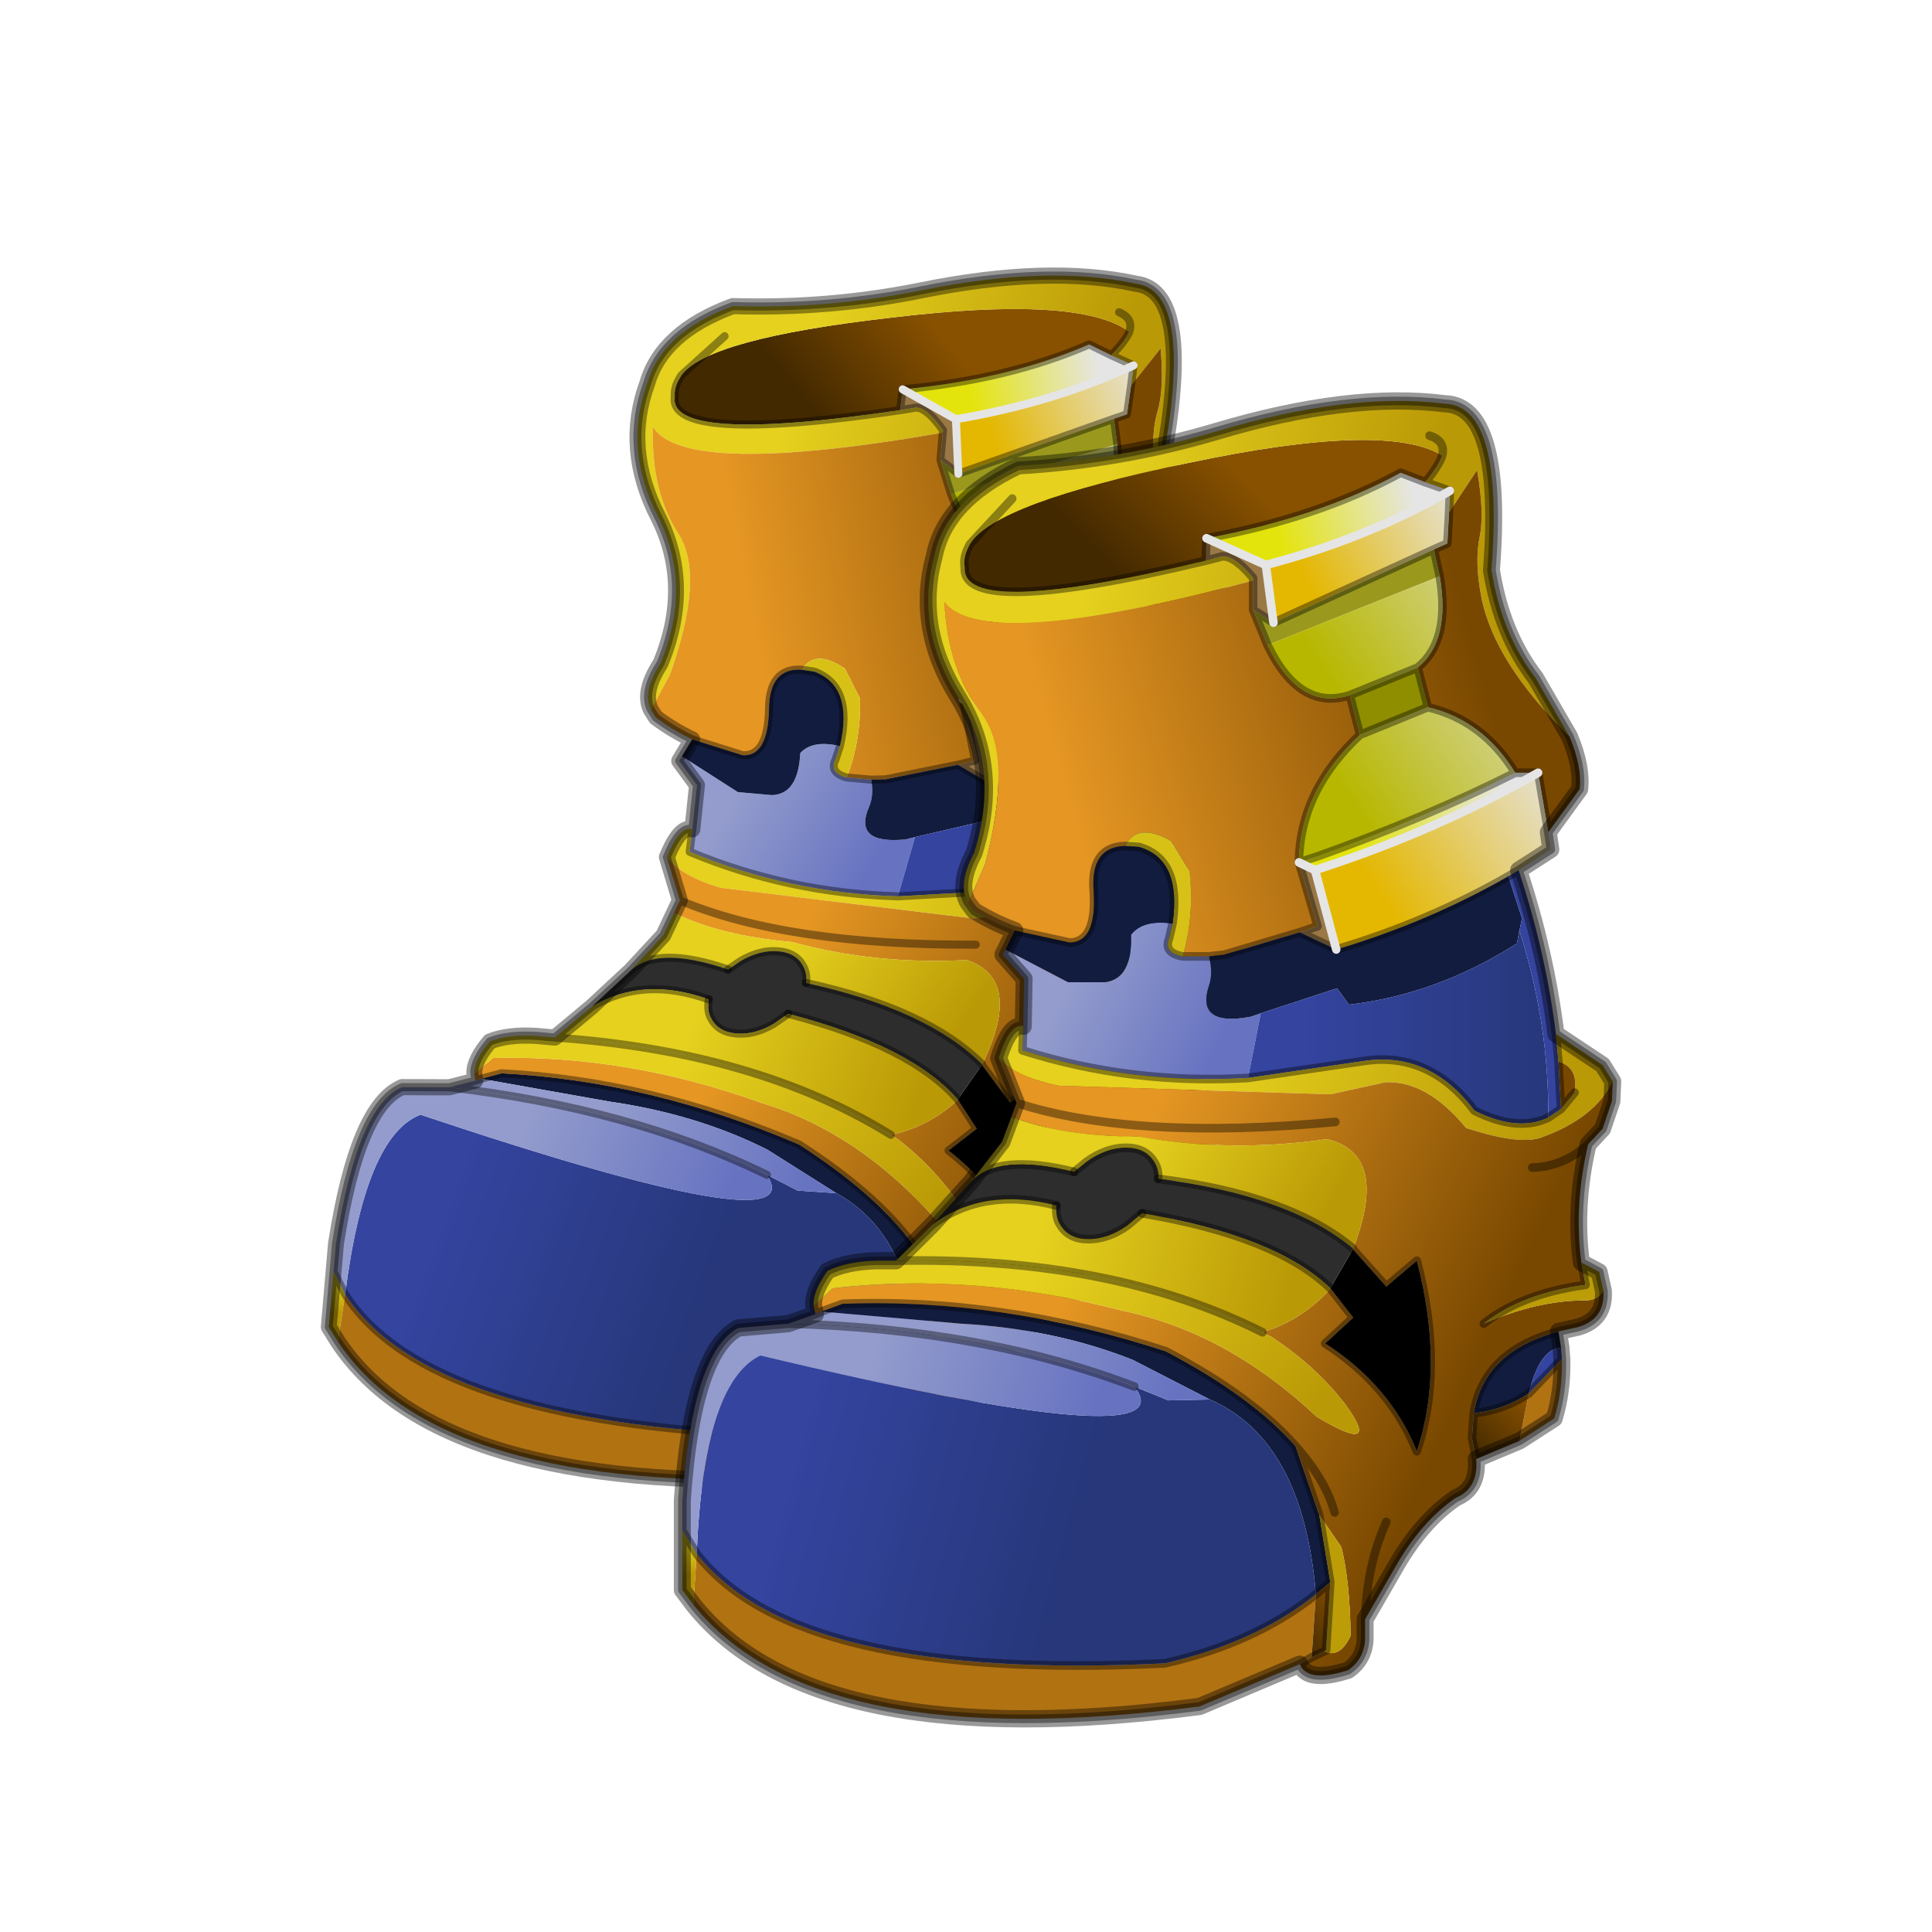 <?xml version="1.0" encoding="UTF-8" standalone="no"?>
<svg xmlns:xlink="http://www.w3.org/1999/xlink" height="440.0px" width="440.0px" xmlns="http://www.w3.org/2000/svg">
  <g transform="matrix(10.0, 0.0, 0.0, 10.0, 0.0, 0.0)">
    <use height="44.0" transform="matrix(0.909, 0.0, 0.0, 0.909, 2.0, 2.0)" width="44.0" xlink:href="#sprite0"/>
  </g>
  <defs>
    <g id="sprite0" transform="matrix(1.0, 0.0, 0.0, 1.0, 0.0, 0.0)">
      <use height="44.0" transform="matrix(1.0, 0.0, 0.0, 1.0, 0.0, 0.0)" width="44.0" xlink:href="#shape0"/>
      <use height="88.05" transform="matrix(0.425, 0.0, 0.0, 0.432, 5.566, 3.034)" width="77.35" xlink:href="#sprite1"/>
    </g>
    <g id="shape0" transform="matrix(1.0, 0.0, 0.0, 1.0, 0.0, 0.0)">
      <path d="M44.0 44.0 L0.0 44.0 0.0 0.0 44.0 0.0 44.0 44.0" fill="#43adca" fill-opacity="0.0" fill-rule="evenodd" stroke="none"/>
    </g>
    <g id="sprite1" transform="matrix(1.0, 0.0, 0.0, 1.0, 0.55, 0.5)">
      <use height="77.4" transform="matrix(0.933, 0.082, -0.082, 0.933, 5.787, -0.494)" width="55.9" xlink:href="#sprite2"/>
      <use height="77.4" transform="matrix(1.0, 0.0, 0.0, 1.0, 20.9, 10.15)" width="55.9" xlink:href="#sprite2"/>
    </g>
    <g id="sprite2" transform="matrix(1.0, 0.0, 0.0, 1.0, 27.95, 38.7)">
      <use height="76.9" transform="matrix(1.0, 0.0, 0.0, 1.0, -27.7, -38.45)" width="55.4" xlink:href="#shape1"/>
      <use height="27.1" transform="matrix(1.0, 0.0, 0.0, 1.0, 3.2, -33.25)" width="20.05" xlink:href="#sprite3"/>
      <use height="77.4" transform="matrix(1.0, 0.0, 0.0, 1.0, -27.95, -38.7)" width="55.9" xlink:href="#shape3"/>
    </g>
    <g id="shape1" transform="matrix(1.0, 0.0, 0.0, 1.0, 27.7, 38.45)">
      <path d="M7.4 -25.35 L6.2 -26.1 6.2 -27.8 6.2 -27.95 Q4.9 -29.45 4.2 -29.15 L3.4 -28.95 3.45 -30.25 6.95 -28.7 7.4 -25.35 M8.95 -7.4 L10.0 -7.75 8.9 -11.45 9.85 -11.0 11.1 -6.4 8.95 -7.4" fill="#997846" fill-rule="evenodd" stroke="none"/>
      <path d="M6.95 -28.7 L3.45 -30.25 Q10.05 -31.45 14.9 -34.05 L16.35 -33.5 17.8 -33.0 Q12.95 -30.25 6.95 -28.7" fill="url(#gradient0)" fill-rule="evenodd" stroke="none"/>
      <path d="M3.45 -30.25 L3.4 -28.95 Q-11.0 -25.55 -10.8 -28.55 -10.9 -29.1 -10.6 -29.7 L-10.5 -29.9 Q-9.05 -32.3 2.3 -34.6 14.0 -37.05 17.35 -35.05 17.15 -34.45 16.35 -33.5 L14.9 -34.05 Q10.05 -31.45 3.45 -30.25" fill="url(#gradient1)" fill-rule="evenodd" stroke="none"/>
      <path d="M3.4 -28.95 L4.2 -29.15 Q4.9 -29.45 6.2 -27.95 L6.2 -27.8 Q-9.75 -23.6 -12.0 -26.55 -11.8 -22.55 -9.75 -20.0 -7.95 -17.55 -9.6 -11.35 L-10.6 -9.1 Q-11.25 -10.15 -10.25 -12.0 -8.65 -17.0 -11.2 -21.05 -13.75 -25.05 -12.6 -29.2 -11.95 -32.45 -7.65 -34.45 -1.6 -34.8 4.05 -36.45 11.9 -38.75 17.5 -38.05 21.0 -37.95 20.25 -28.4 20.85 -24.7 22.85 -22.15 L24.85 -18.75 Q20.4 -23.05 19.65 -26.85 19.25 -28.9 19.55 -30.3 19.85 -31.7 19.4 -34.2 L17.75 -31.75 17.8 -33.0 16.35 -33.5 Q17.15 -34.45 17.35 -35.05 14.0 -37.05 2.3 -34.6 -9.05 -32.3 -10.5 -29.9 L-10.6 -29.7 Q-10.9 -29.1 -10.8 -28.55 -11.0 -25.55 3.4 -28.95 M16.6 -36.2 Q17.55 -35.9 17.35 -35.05 17.55 -35.9 16.6 -36.2 M-8.0 -32.55 L-10.5 -29.9 -8.0 -32.55" fill="url(#gradient2)" fill-rule="evenodd" stroke="none"/>
      <path d="M6.2 -27.8 L6.2 -26.1 7.05 -24.05 Q8.95 -20.2 11.9 -21.15 L12.5 -18.85 Q8.95 -15.6 8.9 -11.45 L10.0 -7.75 8.95 -7.4 4.5 -6.1 3.6 -6.0 2.05 -6.0 Q2.75 -8.4 2.45 -10.95 L1.35 -12.7 Q-0.65 -13.8 -1.35 -12.4 -3.4 -12.35 -3.2 -9.8 -3.0 -6.85 -4.6 -6.8 L-7.85 -7.5 Q-9.1 -7.95 -10.25 -8.65 L-10.6 -9.1 -9.6 -11.35 Q-7.95 -17.55 -9.75 -20.0 -11.8 -22.55 -12.0 -26.55 -9.75 -23.6 6.2 -27.8 M17.2 -28.05 L16.85 -29.6 17.65 -29.95 17.75 -31.75 19.4 -34.2 Q19.85 -31.7 19.55 -30.3 19.25 -28.9 19.65 -26.85 20.4 -23.05 24.85 -18.75 25.6 -17.0 25.45 -15.7 L23.6 -13.2 23.0 -16.65 21.65 -16.65 Q19.75 -19.7 16.5 -20.45 L15.9 -22.75 Q17.85 -24.3 17.2 -28.05" fill="url(#gradient3)" fill-rule="evenodd" stroke="none"/>
      <path d="M6.2 -26.1 L7.4 -25.35 16.85 -29.6 17.2 -28.05 7.05 -24.05 6.2 -26.1" fill="#9a991d" fill-rule="evenodd" stroke="none"/>
      <path d="M7.4 -25.35 L6.95 -28.7 Q12.95 -30.25 17.8 -33.0 L17.75 -31.75 17.65 -29.95 16.85 -29.6 7.4 -25.35" fill="url(#gradient4)" fill-rule="evenodd" stroke="none"/>
      <path d="M12.5 -18.85 L11.9 -21.15 15.9 -22.75 16.5 -20.45 12.5 -18.85" fill="#8f8e00" fill-rule="evenodd" stroke="none"/>
      <path d="M7.05 -24.05 L17.2 -28.05 Q17.85 -24.3 15.9 -22.75 L11.9 -21.15 Q8.95 -20.2 7.05 -24.05" fill="url(#gradient5)" fill-rule="evenodd" stroke="none"/>
      <path d="M12.5 -18.85 L16.5 -20.45 Q19.75 -19.7 21.65 -16.65 16.4 -14.05 10.0 -11.8 L8.9 -11.45 Q8.95 -15.6 12.5 -18.85" fill="url(#gradient6)" fill-rule="evenodd" stroke="none"/>
      <path d="M9.85 -11.0 L8.9 -11.45 10.0 -11.8 Q16.4 -14.05 21.65 -16.65 L23.0 -16.65 Q17.05 -13.3 10.0 -11.05 L9.85 -11.0" fill="url(#gradient7)" fill-rule="evenodd" stroke="none"/>
      <path d="M11.1 -6.4 L9.85 -11.0 10.0 -11.05 Q17.05 -13.3 23.0 -16.65 L23.6 -13.2 23.75 -12.2 21.85 -11.0 21.25 -10.65 Q16.55 -8.0 11.1 -6.4" fill="url(#gradient8)" fill-rule="evenodd" stroke="none"/>
      <path d="M1.45 -7.9 L1.25 -7.05 Q0.9 -6.2 2.05 -6.0 L3.6 -6.0 Q3.85 -5.0 3.6 -4.3 2.8 -1.9 6.05 -2.5 L6.65 -2.7 5.9 1.05 Q-1.0 1.45 -7.4 -0.55 L-7.35 -1.95 -7.3 -4.7 -8.55 -6.1 -8.4 -6.4 -4.7 -4.5 -2.55 -4.5 Q-0.9 -4.7 -1.0 -7.25 -0.3 -8.15 1.45 -7.9" fill="url(#gradient9)" fill-rule="evenodd" stroke="none"/>
      <path d="M2.05 -6.0 Q0.9 -6.2 1.25 -7.05 L1.45 -7.9 Q2.0 -11.65 -0.55 -12.35 L-1.35 -12.4 Q-0.65 -13.8 1.35 -12.7 L2.45 -10.95 Q2.75 -8.4 2.05 -6.0 M12.1 11.0 L12.1 10.95 12.1 11.0 M10.4 34.3 L10.5 34.25 10.5 34.35 10.4 34.3" fill="#d8c117" fill-rule="evenodd" stroke="none"/>
      <path d="M8.95 -7.4 L11.1 -6.4 Q16.55 -8.0 21.25 -10.65 L22.05 -8.2 21.9 -7.5 21.75 -6.75 Q17.05 -3.8 11.85 -3.2 L11.15 -4.15 6.65 -2.7 6.05 -2.5 Q2.8 -1.9 3.6 -4.3 3.85 -5.0 3.6 -6.0 L4.5 -6.1 8.95 -7.4 M1.45 -7.9 Q-0.3 -8.15 -1.0 -7.25 -0.9 -4.7 -2.55 -4.5 L-4.7 -4.5 -8.4 -6.4 -7.85 -7.5 -4.6 -6.8 Q-3.0 -6.85 -3.2 -9.8 -3.4 -12.35 -1.35 -12.4 L-0.55 -12.35 Q2.0 -11.65 1.45 -7.9 M24.2 15.75 L24.35 16.7 Q23.1 16.75 22.45 19.35 21.0 20.3 19.2 20.5 19.8 16.9 24.2 15.75 M9.9 31.0 Q9.15 22.05 3.65 19.7 L-0.9 17.4 Q-5.5 15.6 -11.05 15.3 L-19.25 14.6 -18.0 14.15 Q-8.6 13.8 1.05 16.9 6.1 19.5 8.7 22.4 L10.1 26.4 10.75 30.3 9.9 31.0" fill="#121c3f" fill-rule="evenodd" stroke="none"/>
      <path d="M5.9 1.05 L6.65 -2.7 11.15 -4.15 11.85 -3.2 Q17.05 -3.8 21.75 -6.75 L21.9 -7.5 Q23.65 -2.1 23.6 3.35 21.8 4.2 19.25 2.95 16.65 -0.45 12.85 0.05 L5.9 1.05" fill="url(#gradient10)" fill-rule="evenodd" stroke="none"/>
      <path d="M21.9 -7.5 L22.05 -8.2 21.25 -10.65 21.85 -11.0 Q23.45 -6.25 24.05 -1.5 L24.2 0.1 24.35 2.85 23.6 3.35 Q23.65 -2.1 21.9 -7.5" fill="#34449f" fill-rule="evenodd" stroke="none"/>
      <path d="M-7.35 -1.95 L-7.4 -0.55 Q-1.0 1.45 5.9 1.05 L12.85 0.05 Q16.65 -0.45 19.25 2.95 21.8 4.2 23.6 3.35 L24.35 2.85 25.15 1.9 Q25.4 0.45 24.2 0.1 L24.05 -1.5 26.8 0.3 27.4 1.25 Q26.3 3.45 23.05 4.55 21.7 4.9 18.75 3.95 16.45 1.2 14.0 1.3 L10.75 2.0 -5.25 1.5 Q-7.8 1.0 -8.8 -0.1 -8.15 -2.15 -7.35 -1.95" fill="url(#gradient11)" fill-rule="evenodd" stroke="none"/>
      <path d="M27.4 1.25 L27.35 2.4 26.8 4.0 25.95 4.9 Q25.1 8.45 25.55 11.75 L25.8 13.05 Q22.05 13.55 19.8 15.3 22.95 13.95 25.8 13.95 26.5 13.95 26.85 13.4 26.95 15.05 25.35 15.5 L24.2 15.75 Q19.8 16.9 19.2 20.5 L19.1 21.95 19.35 23.15 Q19.5 24.85 18.15 25.4 16.15 26.75 14.65 29.3 L12.8 32.45 12.8 33.6 Q12.75 34.75 11.8 35.4 9.4 36.15 8.95 35.05 L9.65 34.65 10.4 34.3 10.5 34.35 Q11.35 34.65 11.95 33.4 11.9 30.2 11.4 28.25 L10.1 26.4 8.7 22.4 Q6.1 19.5 1.05 16.9 -8.6 13.8 -18.0 14.15 L-19.25 14.6 -19.6 14.75 -19.7 14.3 -18.6 13.25 Q-10.2 12.3 -1.5 14.55 4.65 15.8 9.95 20.7 13.85 23.0 11.65 20.0 9.9 17.75 7.25 16.05 L6.75 15.8 Q8.95 15.15 10.6 13.45 L10.75 13.25 12.1 14.95 10.45 16.45 Q14.3 18.9 15.85 22.7 17.5 17.85 15.85 11.65 L14.05 13.15 12.1 11.0 12.1 10.95 Q14.25 5.45 10.55 4.6 4.85 5.4 -0.5 4.45 -5.05 4.45 -8.05 3.3 L-7.75 2.5 -8.8 -0.1 Q-7.8 1.0 -5.25 1.5 L10.75 2.0 14.0 1.3 Q16.45 1.2 18.75 3.95 21.7 4.9 23.05 4.55 26.3 3.45 27.4 1.25 M22.65 6.25 Q24.5 6.2 25.95 4.9 24.5 6.2 22.65 6.25 M12.8 32.45 Q12.9 29.3 14.05 26.8 12.9 29.3 12.8 32.45 M8.7 22.4 Q10.5 24.4 11.0 26.25 10.5 24.4 8.7 22.4 M11.05 3.6 Q-0.8 4.7 -7.75 2.5 -0.8 4.7 11.05 3.6" fill="url(#gradient12)" fill-rule="evenodd" stroke="none"/>
      <path d="M24.35 2.85 L24.2 0.1 Q25.4 0.45 25.15 1.9 L24.35 2.85" fill="#794800" fill-rule="evenodd" stroke="none"/>
      <path d="M25.55 11.75 L26.6 12.3 26.85 13.4 Q26.5 13.95 25.8 13.95 22.95 13.95 19.8 15.3 22.05 13.55 25.8 13.05 L25.55 11.75 M10.5 34.35 L10.5 34.25 10.75 30.3 10.1 26.4 11.4 28.25 Q11.9 30.2 11.95 33.4 11.35 34.65 10.5 34.35" fill="#bc9c07" fill-rule="evenodd" stroke="none"/>
      <path d="M24.35 16.7 L24.4 17.35 22.45 19.35 Q23.1 16.75 24.35 16.7" fill="#3445a1" fill-rule="evenodd" stroke="none"/>
      <path d="M24.4 17.35 Q24.45 19.2 23.95 20.8 L21.9 22.1 22.45 19.35 24.4 17.35 M8.95 35.05 L3.05 37.5 Q-19.65 40.4 -26.8 31.6 L-26.6 28.65 Q-20.75 36.05 1.0 35.0 6.35 33.8 9.9 31.0 L9.65 34.65 8.95 35.05" fill="#b17212" fill-rule="evenodd" stroke="none"/>
      <path d="M21.9 22.1 L19.35 23.15 19.1 21.95 19.2 20.5 Q21.0 20.3 22.45 19.35 L21.9 22.1" fill="url(#gradient13)" fill-rule="evenodd" stroke="none"/>
      <path d="M-10.45 7.1 L-8.6 4.75 -8.05 3.3 Q-5.05 4.45 -0.5 4.45 4.85 5.4 10.55 4.6 14.25 5.45 12.1 10.95 8.35 7.85 0.6 6.9 0.65 6.35 0.35 5.9 -0.15 5.1 -1.3 5.1 -2.45 5.1 -3.6 5.9 L-4.35 6.5 Q-8.9 5.4 -10.45 7.1" fill="url(#gradient14)" fill-rule="evenodd" stroke="none"/>
      <path d="M12.1 10.95 L12.1 11.0 14.05 13.15 15.85 11.65 Q17.5 17.85 15.85 22.7 14.3 18.9 10.45 16.45 L12.1 14.95 10.75 13.25 12.1 10.95" fill="#000000" fill-rule="evenodd" stroke="none"/>
      <path d="M-12.7 9.55 L-10.45 7.1 Q-8.9 5.4 -4.35 6.5 L-3.6 5.9 Q-2.45 5.1 -1.3 5.1 -0.15 5.1 0.35 5.9 0.65 6.35 0.6 6.9 8.35 7.85 12.1 10.95 L10.75 13.25 Q7.55 10.2 -0.35 8.9 L-1.2 9.6 Q-2.35 10.4 -3.5 10.4 -4.65 10.4 -5.15 9.6 -5.45 9.2 -5.4 8.45 -9.65 7.35 -12.7 9.55" fill="#2d2d2d" fill-rule="evenodd" stroke="none"/>
      <path d="M-19.7 14.3 Q-19.8 13.5 -18.9 12.25 -17.8 11.7 -16.0 11.65 L-14.85 11.65 Q-2.15 11.4 6.75 15.8 L7.25 16.05 Q9.9 17.75 11.65 20.0 13.85 23.0 9.95 20.7 4.65 15.8 -1.5 14.55 -10.2 12.3 -18.6 13.25 L-19.7 14.3" fill="url(#gradient15)" fill-rule="evenodd" stroke="none"/>
      <path d="M-0.8 18.95 L1.2 19.75 3.65 19.7 Q9.15 22.05 9.9 31.0 6.35 33.8 1.0 35.0 -20.75 36.05 -26.6 28.65 -26.2 18.75 -22.85 17.15 2.5 23.1 -0.8 18.95" fill="url(#gradient16)" fill-rule="evenodd" stroke="none"/>
      <path d="M-21.2 15.3 L-19.6 14.75 -19.25 14.6 -11.05 15.3 Q-5.5 15.6 -0.9 17.4 L3.65 19.7 1.2 19.75 -0.8 18.95 Q-9.7 15.6 -21.2 15.3" fill="url(#gradient17)" fill-rule="evenodd" stroke="none"/>
      <path d="M-14.85 11.65 L-12.7 9.55 Q-9.65 7.35 -5.4 8.45 -5.45 9.2 -5.15 9.6 -4.65 10.4 -3.5 10.4 -2.35 10.4 -1.2 9.6 L-0.35 8.9 Q7.55 10.2 10.75 13.25 L10.6 13.45 Q8.95 15.15 6.75 15.8 -2.15 11.4 -14.85 11.65" fill="url(#gradient18)" fill-rule="evenodd" stroke="none"/>
      <path d="M10.5 34.25 L10.4 34.3 9.65 34.65 9.9 31.0 10.75 30.3 10.5 34.25" fill="url(#gradient19)" fill-rule="evenodd" stroke="none"/>
      <path d="M-27.45 27.3 L-27.45 25.55 Q-26.85 16.95 -24.15 15.55 L-21.2 15.3 Q-9.7 15.6 -0.8 18.95 2.5 23.1 -22.85 17.15 -26.2 18.75 -26.6 28.65 L-27.45 27.3" fill="url(#gradient20)" fill-rule="evenodd" stroke="none"/>
      <path d="M-26.8 31.6 L-27.45 30.75 -27.45 27.3 -26.6 28.65 -26.8 31.6" fill="url(#gradient21)" fill-rule="evenodd" stroke="none"/>
      <path d="M6.2 -26.1 L7.4 -25.35 M3.45 -30.25 L3.4 -28.95 4.2 -29.15 Q4.9 -29.45 6.2 -27.95 L6.2 -27.8 6.2 -26.1 7.05 -24.05 M17.2 -28.05 L16.85 -29.6 7.4 -25.35 M24.85 -18.75 L22.85 -22.15 Q20.85 -24.7 20.25 -28.4 21.0 -37.95 17.5 -38.05 11.9 -38.75 4.05 -36.45 -1.6 -34.8 -7.65 -34.45 -11.95 -32.45 -12.6 -29.2 -13.75 -25.05 -11.2 -21.05 -8.65 -17.0 -10.25 -12.0 -11.25 -10.15 -10.6 -9.1 M16.35 -33.5 L17.8 -33.0 17.75 -31.75 17.65 -29.95 16.85 -29.6 M16.35 -33.5 Q17.15 -34.45 17.35 -35.05 17.55 -35.9 16.6 -36.2 M-10.5 -29.9 L-10.6 -29.7 Q-10.9 -29.1 -10.8 -28.55 -11.0 -25.55 3.4 -28.95 M3.45 -30.25 Q10.05 -31.45 14.9 -34.05 L16.35 -33.5 M11.9 -21.15 L12.5 -18.85 16.5 -20.45 15.9 -22.75 11.9 -21.15 Q8.95 -20.2 7.05 -24.05 M8.9 -11.45 L10.0 -7.75 8.95 -7.4 11.1 -6.4 M8.9 -11.45 Q8.95 -15.6 12.5 -18.85 M21.65 -16.65 Q16.4 -14.05 10.0 -11.8 L8.9 -11.45 M23.0 -16.65 L21.65 -16.65 Q19.75 -19.7 16.5 -20.45 M2.05 -6.0 Q0.9 -6.2 1.25 -7.05 L1.45 -7.9 M-8.4 -6.4 L-8.55 -6.1 -7.3 -4.7 -7.35 -1.95 -7.4 -0.55 Q-1.0 1.45 5.9 1.05 L12.85 0.05 Q16.65 -0.45 19.25 2.95 21.8 4.2 23.6 3.35 L24.35 2.85 24.2 0.1 24.05 -1.5 26.8 0.3 27.4 1.25 27.35 2.4 26.8 4.0 25.95 4.9 Q25.1 8.45 25.55 11.75 L26.6 12.3 26.85 13.4 Q26.95 15.05 25.35 15.5 L24.2 15.75 24.35 16.7 24.4 17.35 Q24.45 19.2 23.95 20.8 L21.9 22.1 19.35 23.15 Q19.5 24.85 18.15 25.4 16.15 26.75 14.65 29.3 L12.8 32.45 12.8 33.6 Q12.75 34.75 11.8 35.4 9.4 36.15 8.95 35.05 L3.05 37.5 Q-19.65 40.4 -26.8 31.6 L-27.45 30.75 -27.45 27.3 -27.45 25.55 Q-26.85 16.95 -24.15 15.55 L-21.2 15.3 -19.6 14.75 -19.7 14.3 Q-19.8 13.5 -18.9 12.25 -17.8 11.7 -16.0 11.65 L-14.85 11.65 -12.7 9.55 -10.45 7.1 -8.6 4.75 -8.05 3.3 -7.75 2.5 -8.8 -0.1 Q-8.15 -2.15 -7.35 -1.95 M3.6 -6.0 L2.05 -6.0 M-1.35 -12.4 L-0.55 -12.35 Q2.0 -11.65 1.45 -7.9 M8.95 -7.4 L4.5 -6.1 3.6 -6.0 M21.25 -10.65 Q16.55 -8.0 11.1 -6.4 M23.0 -16.65 L23.6 -13.2 25.45 -15.7 Q25.6 -17.0 24.85 -18.75 M21.85 -11.0 L21.25 -10.65 M21.85 -11.0 Q23.45 -6.25 24.05 -1.5 M23.6 -13.2 L23.75 -12.2 21.85 -11.0 M15.9 -22.75 Q17.85 -24.3 17.2 -28.05 M24.35 2.85 L25.15 1.9 M25.95 4.9 Q24.5 6.2 22.65 6.25 M22.45 19.35 L24.4 17.35 M19.8 15.3 Q22.05 13.55 25.8 13.05 L25.55 11.75 M12.1 10.95 L12.1 11.0 M0.6 6.9 Q8.35 7.85 12.1 10.95 M10.75 13.25 L12.1 14.95 10.45 16.45 Q14.3 18.9 15.85 22.7 17.5 17.85 15.85 11.65 L14.05 13.15 12.1 11.0 M-26.6 28.65 Q-20.75 36.05 1.0 35.0 6.35 33.8 9.9 31.0 M-19.25 14.6 L-19.6 14.75 M10.1 26.4 L8.7 22.4 Q6.1 19.5 1.05 16.9 -8.6 13.8 -18.0 14.15 L-19.25 14.6 M19.2 20.5 L19.1 21.95 19.35 23.15 M6.75 15.8 Q-2.15 11.4 -14.85 11.65 M10.5 34.25 L10.4 34.3 M10.5 34.25 L10.75 30.3 9.9 31.0 M9.65 34.65 L10.4 34.3 M10.1 26.4 L10.75 30.3 M14.05 26.8 Q12.9 29.3 12.8 32.45 M9.65 34.65 L8.95 35.05 M19.2 20.5 Q21.0 20.3 22.45 19.35 M24.2 15.75 Q19.8 16.9 19.2 20.5 M11.0 26.25 Q10.5 24.4 8.7 22.4 M-10.5 -29.9 L-8.0 -32.55 M-7.85 -7.5 Q-9.1 -7.95 -10.25 -8.65 L-10.6 -9.1 M-1.35 -12.4 Q-3.4 -12.35 -3.2 -9.8 -3.0 -6.85 -4.6 -6.8 L-7.85 -7.5 -8.4 -6.4 M-5.4 8.45 Q-9.65 7.35 -12.7 9.55 M-4.35 6.5 Q-8.9 5.4 -10.45 7.1 M-27.45 27.3 L-26.6 28.65 M-21.2 15.3 Q-9.7 15.6 -0.8 18.95 M-7.75 2.5 Q-0.8 4.7 11.05 3.6 M-0.35 8.9 Q7.55 10.2 10.75 13.25" fill="none" stroke="#000000" stroke-linecap="round" stroke-linejoin="round" stroke-opacity="0.388" stroke-width="0.5"/>
      <path d="M-4.35 6.5 L-3.6 5.9 Q-2.45 5.1 -1.3 5.1 -0.15 5.1 0.35 5.9 0.65 6.35 0.6 6.9 M-0.35 8.9 L-1.2 9.6 Q-2.35 10.4 -3.5 10.4 -4.65 10.4 -5.15 9.6 -5.45 9.2 -5.4 8.45" fill="none" stroke="#000000" stroke-linecap="round" stroke-linejoin="round" stroke-opacity="0.388" stroke-width="0.5"/>
    </g>
    <linearGradient gradientTransform="matrix(0.005, -0.001, 5.0E-4, 0.002, 11.7, -31.55)" gradientUnits="userSpaceOnUse" id="gradient0" spreadMethod="pad" x1="-819.2" x2="819.2">
      <stop offset="0.0" stop-color="#e4e40d"/>
      <stop offset="1.0" stop-color="#e5e5e5"/>
    </linearGradient>
    <linearGradient gradientTransform="matrix(0.004, -0.004, 0.007, 0.007, 2.05, -30.9)" gradientUnits="userSpaceOnUse" id="gradient1" spreadMethod="pad" x1="-819.2" x2="819.2">
      <stop offset="0.0" stop-color="#432900"/>
      <stop offset="1.0" stop-color="#885100"/>
    </linearGradient>
    <linearGradient gradientTransform="matrix(-0.011, -0.003, 0.005, -0.021, 4.75, -23.2)" gradientUnits="userSpaceOnUse" id="gradient2" spreadMethod="pad" x1="-819.2" x2="819.2">
      <stop offset="0.0" stop-color="#ba9906"/>
      <stop offset="1.0" stop-color="#e5d11e"/>
    </linearGradient>
    <linearGradient gradientTransform="matrix(-0.015, 0.004, -0.004, -0.014, 7.35, -19.3)" gradientUnits="userSpaceOnUse" id="gradient3" spreadMethod="pad" x1="-819.2" x2="819.2">
      <stop offset="0.0" stop-color="#794800"/>
      <stop offset="1.0" stop-color="#e59623"/>
    </linearGradient>
    <linearGradient gradientTransform="matrix(0.006, -0.003, 0.001, 0.002, 14.1, -30.4)" gradientUnits="userSpaceOnUse" id="gradient4" spreadMethod="pad" x1="-819.2" x2="819.2">
      <stop offset="0.0" stop-color="#e4b700"/>
      <stop offset="1.0" stop-color="#e5e5e5"/>
    </linearGradient>
    <linearGradient gradientTransform="matrix(0.005, -0.003, 0.002, 0.003, 14.4, -25.05)" gradientUnits="userSpaceOnUse" id="gradient5" spreadMethod="pad" x1="-819.2" x2="819.2">
      <stop offset="0.0" stop-color="#b7b700"/>
      <stop offset="1.0" stop-color="#d0d07f"/>
    </linearGradient>
    <linearGradient gradientTransform="matrix(0.005, -0.003, 0.002, 0.003, 16.2, -17.25)" gradientUnits="userSpaceOnUse" id="gradient6" spreadMethod="pad" x1="-819.2" x2="819.2">
      <stop offset="0.0" stop-color="#b7b700"/>
      <stop offset="1.0" stop-color="#d0d07f"/>
    </linearGradient>
    <linearGradient gradientTransform="matrix(0.005, -0.003, 8.0E-4, 0.001, 16.45, -14.35)" gradientUnits="userSpaceOnUse" id="gradient7" spreadMethod="pad" x1="-819.2" x2="819.2">
      <stop offset="0.0" stop-color="#e4e40d"/>
      <stop offset="1.0" stop-color="#e5e5e5"/>
    </linearGradient>
    <linearGradient gradientTransform="matrix(0.007, -0.004, 0.002, 0.003, 19.25, -12.95)" gradientUnits="userSpaceOnUse" id="gradient8" spreadMethod="pad" x1="-819.2" x2="819.2">
      <stop offset="0.0" stop-color="#e4b700"/>
      <stop offset="1.0" stop-color="#e5e5e5"/>
    </linearGradient>
    <linearGradient gradientTransform="matrix(-0.005, -0.003, 0.003, -0.006, -0.25, -2.65)" gradientUnits="userSpaceOnUse" id="gradient9" spreadMethod="pad" x1="-819.2" x2="819.2">
      <stop offset="0.0" stop-color="#6773c1"/>
      <stop offset="1.0" stop-color="#939ccc"/>
    </linearGradient>
    <linearGradient gradientTransform="matrix(0.009, 0.0, 0.0, 0.009, 16.7, -3.65)" gradientUnits="userSpaceOnUse" id="gradient10" spreadMethod="pad" x1="-819.2" x2="819.2">
      <stop offset="0.0" stop-color="#34449f"/>
      <stop offset="1.0" stop-color="#27377a"/>
    </linearGradient>
    <linearGradient gradientTransform="matrix(-0.012, -0.003, 0.002, -0.006, 14.0, 1.25)" gradientUnits="userSpaceOnUse" id="gradient11" spreadMethod="pad" x1="-819.2" x2="819.2">
      <stop offset="0.0" stop-color="#ba9906"/>
      <stop offset="1.0" stop-color="#e5d11e"/>
    </linearGradient>
    <linearGradient gradientTransform="matrix(-0.013, -0.006, 0.01, -0.021, 8.35, 13.55)" gradientUnits="userSpaceOnUse" id="gradient12" spreadMethod="pad" x1="-819.2" x2="819.2">
      <stop offset="0.0" stop-color="#794800"/>
      <stop offset="1.0" stop-color="#e59623"/>
    </linearGradient>
    <linearGradient gradientTransform="matrix(0.002, -0.002, 0.001, 0.001, 20.7, 21.15)" gradientUnits="userSpaceOnUse" id="gradient13" spreadMethod="pad" x1="-819.2" x2="819.2">
      <stop offset="0.0" stop-color="#432900"/>
      <stop offset="1.0" stop-color="#885100"/>
    </linearGradient>
    <linearGradient gradientTransform="matrix(-0.006, -0.004, 0.004, -0.007, 4.15, 8.1)" gradientUnits="userSpaceOnUse" id="gradient14" spreadMethod="pad" x1="-819.2" x2="819.2">
      <stop offset="0.0" stop-color="#ba9906"/>
      <stop offset="1.0" stop-color="#e5d11e"/>
    </linearGradient>
    <linearGradient gradientTransform="matrix(-0.008, -0.007, 0.006, -0.007, -1.0, 19.45)" gradientUnits="userSpaceOnUse" id="gradient15" spreadMethod="pad" x1="-819.2" x2="819.2">
      <stop offset="0.0" stop-color="#ba9906"/>
      <stop offset="1.0" stop-color="#e5d11e"/>
    </linearGradient>
    <linearGradient gradientTransform="matrix(0.01, 0.003, -0.003, 0.011, -12.5, 25.2)" gradientUnits="userSpaceOnUse" id="gradient16" spreadMethod="pad" x1="-819.2" x2="819.2">
      <stop offset="0.0" stop-color="#34449f"/>
      <stop offset="1.0" stop-color="#27377a"/>
    </linearGradient>
    <linearGradient gradientTransform="matrix(-0.008, -0.002, 5.0E-4, -0.002, -4.9, 17.95)" gradientUnits="userSpaceOnUse" id="gradient17" spreadMethod="pad" x1="-819.2" x2="819.2">
      <stop offset="0.0" stop-color="#6773c1"/>
      <stop offset="1.0" stop-color="#939ccc"/>
    </linearGradient>
    <linearGradient gradientTransform="matrix(-0.009, -0.002, 0.001, -0.004, 0.8, 12.45)" gradientUnits="userSpaceOnUse" id="gradient18" spreadMethod="pad" x1="-819.2" x2="819.2">
      <stop offset="0.0" stop-color="#ba9906"/>
      <stop offset="1.0" stop-color="#e5d11e"/>
    </linearGradient>
    <linearGradient gradientTransform="matrix(0.002, -0.002, 0.001, 0.001, 10.25, 32.5)" gradientUnits="userSpaceOnUse" id="gradient19" spreadMethod="pad" x1="-819.2" x2="819.2">
      <stop offset="0.0" stop-color="#432900"/>
      <stop offset="1.0" stop-color="#885100"/>
    </linearGradient>
    <linearGradient gradientTransform="matrix(-0.008, -0.002, 0.003, -0.01, -11.35, 24.35)" gradientUnits="userSpaceOnUse" id="gradient20" spreadMethod="pad" x1="-819.2" x2="819.2">
      <stop offset="0.0" stop-color="#6773c1"/>
      <stop offset="1.0" stop-color="#939ccc"/>
    </linearGradient>
    <linearGradient gradientTransform="matrix(-3.0E-4, -0.001, 8.0E-4, -2.0E-4, -27.2, 29.05)" gradientUnits="userSpaceOnUse" id="gradient21" spreadMethod="pad" x1="-819.2" x2="819.2">
      <stop offset="0.0" stop-color="#ba9906"/>
      <stop offset="1.0" stop-color="#e5d11e"/>
    </linearGradient>
    <g id="sprite3" transform="matrix(1.0, 0.0, 0.0, 1.0, 10.0, 13.55)">
      <use height="27.1" transform="matrix(1.0, 0.0, 0.0, 1.0, -10.0, -13.55)" width="20.05" xlink:href="#shape2"/>
    </g>
    <g id="shape2" transform="matrix(1.0, 0.0, 0.0, 1.0, 10.0, 13.55)">
      <path d="M-5.8 -5.65 L-6.25 -9.0 -9.75 -10.55 M-4.3 8.25 L-3.35 8.7 -3.2 8.65 Q3.85 6.4 9.8 3.05 M-2.1 13.3 L-3.35 8.7 M4.6 -13.3 Q-0.25 -10.55 -6.25 -9.0" fill="none" stroke="#e5e5e5" stroke-linecap="round" stroke-linejoin="round" stroke-width="0.5"/>
    </g>
    <g id="shape3" transform="matrix(1.0, 0.0, 0.0, 1.0, 27.95, 38.7)">
      <path d="M4.05 -36.45 Q-1.6 -34.8 -7.65 -34.45 -11.95 -32.45 -12.6 -29.2 -13.75 -25.05 -11.2 -21.05 -8.65 -17.0 -10.25 -12.0 -11.25 -10.15 -10.6 -9.1 L-10.25 -8.65 Q-9.1 -7.95 -7.85 -7.5 L-8.55 -6.1 -7.3 -4.7 -7.35 -1.95 Q-8.15 -2.15 -8.8 -0.1 L-7.75 2.5 -8.6 4.75 -10.45 7.1 -12.7 9.55 -14.85 11.65 -16.0 11.65 Q-17.8 11.7 -18.9 12.25 -19.8 13.5 -19.7 14.3 L-19.6 14.75 -21.2 15.3 -24.15 15.55 Q-26.85 16.95 -27.45 25.55 L-27.45 30.75 -26.8 31.6 Q-19.65 40.4 3.05 37.5 L8.95 35.05 Q9.4 36.15 11.8 35.4 12.75 34.75 12.8 33.6 L12.8 32.45 14.65 29.3 Q16.15 26.75 18.15 25.4 19.5 24.85 19.35 23.15 L21.9 22.1 23.95 20.8 Q24.45 19.2 24.4 17.35 L24.35 16.7 24.2 15.75 25.35 15.5 Q26.95 15.05 26.85 13.4 L26.6 12.3 25.55 11.75 Q25.1 8.45 25.95 4.9 L26.8 4.0 27.35 2.4 27.4 1.25 26.8 0.3 24.05 -1.5 Q23.45 -6.25 21.85 -11.0 L23.75 -12.2 23.6 -13.2 25.45 -15.7 Q25.6 -17.0 24.85 -18.75 L22.85 -22.15 Q20.85 -24.7 20.25 -28.4 21.0 -37.95 17.5 -38.05 11.9 -38.75 4.05 -36.45 Z" fill="none" stroke="#000000" stroke-linecap="round" stroke-linejoin="round" stroke-opacity="0.4" stroke-width="1.0"/>
    </g>
  </defs>
</svg>
